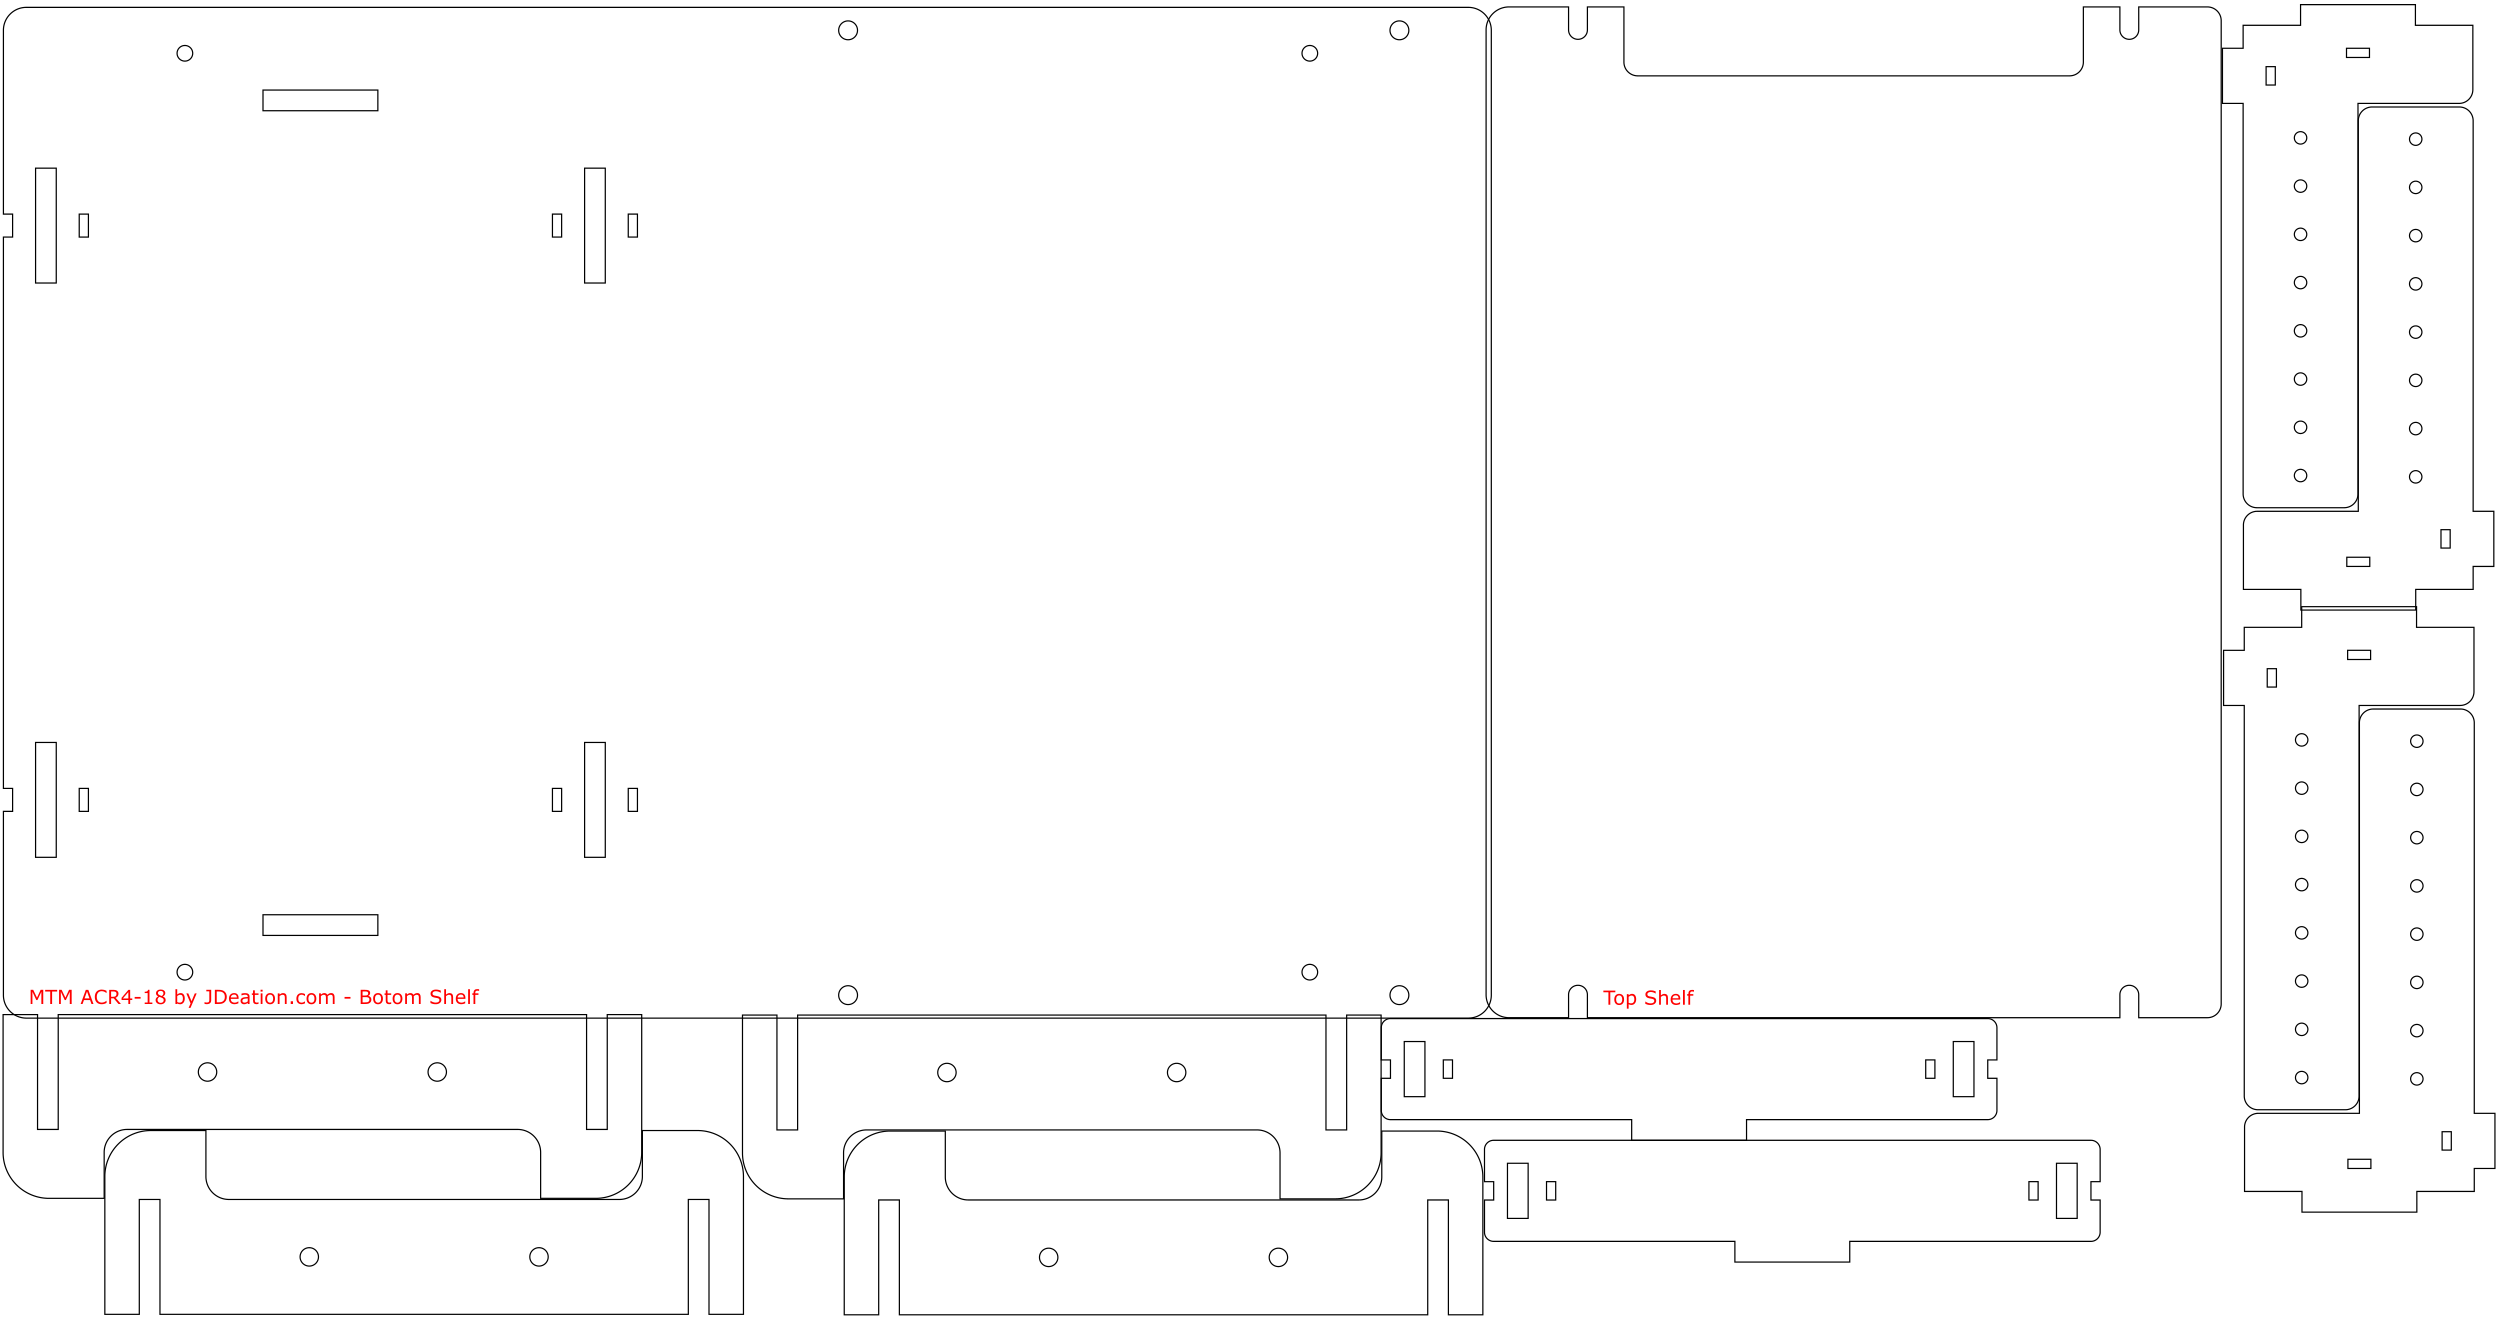 <?xml version="1.0" encoding="UTF-8" standalone="no"?>
<!-- Created with Inkscape (http://www.inkscape.org/) -->

<svg
   xmlns:dc="http://purl.org/dc/elements/1.1/"
   xmlns:cc="http://creativecommons.org/ns#"
   xmlns:rdf="http://www.w3.org/1999/02/22-rdf-syntax-ns#"
   xmlns:svg="http://www.w3.org/2000/svg"
   xmlns="http://www.w3.org/2000/svg"
   xmlns:sodipodi="http://sodipodi.sourceforge.net/DTD/sodipodi-0.dtd"
   xmlns:inkscape="http://www.inkscape.org/namespaces/inkscape"
   width="545mm"
   height="287mm"
   viewBox="0 0 545 287"
   version="1.1"
   id="svg8"
   inkscape:version="0.92.1 r15371"
   sodipodi:docname="mtm_acr4_18_v1.svg">
  <defs
     id="defs2">
    <marker
       style="overflow:visible"
       refY="0"
       refX="0"
       orient="auto"
       id="DistanceX">
      <path
         id="path4487"
         style="stroke:#000000;stroke-width:0.5"
         d="M 3,-3 -3,3 M 0,-5 V 5"
         inkscape:connector-curvature="0" />
    </marker>
    <pattern
       y="0"
       x="0"
       width="8"
       patternUnits="userSpaceOnUse"
       id="Hatch"
       height="8">
      <path
         id="path4490"
         stroke-width="0.25"
         stroke="#000000"
         linecap="square"
         d="M8 4 l-4,4" />
      <path
         id="path4492"
         stroke-width="0.25"
         stroke="#000000"
         linecap="square"
         d="M6 2 l-4,4" />
      <path
         id="path4494"
         stroke-width="0.25"
         stroke="#000000"
         linecap="square"
         d="M4 0 l-4,4" />
    </pattern>
    <symbol
       id="*MODEL_SPACE" />
    <symbol
       id="*PAPER_SPACE" />
    <marker
       style="overflow:visible"
       refY="0"
       refX="0"
       orient="auto"
       id="DistanceX-9">
      <path
         id="path4589"
         style="stroke:#000000;stroke-width:0.5"
         d="M 3,-3 -3,3 M 0,-5 V 5"
         inkscape:connector-curvature="0" />
    </marker>
    <pattern
       y="0"
       x="0"
       width="8"
       patternUnits="userSpaceOnUse"
       id="Hatch-0"
       height="8">
      <path
         id="path4592"
         stroke-width="0.25"
         stroke="#000000"
         linecap="square"
         d="M8 4 l-4,4" />
      <path
         id="path4594"
         stroke-width="0.25"
         stroke="#000000"
         linecap="square"
         d="M6 2 l-4,4" />
      <path
         id="path4596"
         stroke-width="0.25"
         stroke="#000000"
         linecap="square"
         d="M4 0 l-4,4" />
    </pattern>
    <symbol
       id="*MODEL_SPACE-2" />
    <symbol
       id="*PAPER_SPACE-3" />
    <marker
       style="overflow:visible"
       refY="0"
       refX="0"
       orient="auto"
       id="DistanceX-8">
      <path
         id="path4637"
         style="stroke:#000000;stroke-width:0.5"
         d="M 3,-3 -3,3 M 0,-5 V 5"
         inkscape:connector-curvature="0" />
    </marker>
    <pattern
       y="0"
       x="0"
       width="8"
       patternUnits="userSpaceOnUse"
       id="Hatch-07"
       height="8">
      <path
         id="path4640"
         stroke-width="0.25"
         stroke="#000000"
         linecap="square"
         d="M8 4 l-4,4" />
      <path
         id="path4642"
         stroke-width="0.25"
         stroke="#000000"
         linecap="square"
         d="M6 2 l-4,4" />
      <path
         id="path4644"
         stroke-width="0.25"
         stroke="#000000"
         linecap="square"
         d="M4 0 l-4,4" />
    </pattern>
    <symbol
       id="*MODEL_SPACE-8" />
    <symbol
       id="*PAPER_SPACE-30" />
    <marker
       style="overflow:visible"
       refY="0"
       refX="0"
       orient="auto"
       id="DistanceX-4">
      <path
         id="path4953"
         style="stroke:#000000;stroke-width:0.5"
         d="M 3,-3 -3,3 M 0,-5 V 5"
         inkscape:connector-curvature="0" />
    </marker>
    <pattern
       y="0"
       x="0"
       width="8"
       patternUnits="userSpaceOnUse"
       id="Hatch-2"
       height="8">
      <path
         id="path4956"
         stroke-width="0.25"
         stroke="#000000"
         linecap="square"
         d="M8 4 l-4,4" />
      <path
         id="path4958"
         stroke-width="0.25"
         stroke="#000000"
         linecap="square"
         d="M6 2 l-4,4" />
      <path
         id="path4960"
         stroke-width="0.25"
         stroke="#000000"
         linecap="square"
         d="M4 0 l-4,4" />
    </pattern>
    <symbol
       id="*MODEL_SPACE-1" />
    <symbol
       id="*PAPER_SPACE-6" />
    <marker
       style="overflow:visible"
       refY="0"
       refX="0"
       orient="auto"
       id="DistanceX-5">
      <path
         id="path5091"
         style="stroke:#000000;stroke-width:0.5"
         d="M 3,-3 -3,3 M 0,-5 V 5"
         inkscape:connector-curvature="0" />
    </marker>
    <pattern
       y="0"
       x="0"
       width="8"
       patternUnits="userSpaceOnUse"
       id="Hatch-7"
       height="8">
      <path
         id="path5094"
         stroke-width="0.25"
         stroke="#000000"
         linecap="square"
         d="M8 4 l-4,4" />
      <path
         id="path5096"
         stroke-width="0.25"
         stroke="#000000"
         linecap="square"
         d="M6 2 l-4,4" />
      <path
         id="path5098"
         stroke-width="0.25"
         stroke="#000000"
         linecap="square"
         d="M4 0 l-4,4" />
    </pattern>
    <symbol
       id="*MODEL_SPACE-29" />
    <symbol
       id="*PAPER_SPACE-8" />
  </defs>
  <sodipodi:namedview
     id="base"
     pagecolor="#ffffff"
     bordercolor="#666666"
     borderopacity="1.0"
     inkscape:pageopacity="0.0"
     inkscape:pageshadow="2"
     inkscape:zoom="0.59335938"
     inkscape:cx="858.9164"
     inkscape:cy="580.72897"
     inkscape:document-units="mm"
     inkscape:current-layer="layer1"
     showgrid="false"
     inkscape:window-width="1920"
     inkscape:window-height="1017"
     inkscape:window-x="-8"
     inkscape:window-y="-8"
     inkscape:window-maximized="1" />
  <g
     inkscape:label="Layer 1"
     inkscape:groupmode="layer"
     id="layer1"
     transform="translate(0,-10)">
    <g
       id="g4543"
       inkscape:label="0"
       transform="matrix(-0.265,0,0,0.265,0.745,-65.517)">
      <path
         id="path4501"
         style="fill:none;stroke:#000000"
         d="m -26.457,990.236 v -94.488 h -17.008 v 94.488 z"
         inkscape:connector-curvature="0" />
      <path
         id="path4503"
         style="fill:none;stroke:#000000"
         d="m -26.457,517.795 v -94.488 h -17.008 v 94.488 z"
         inkscape:connector-curvature="0" />
      <path
         id="path4505"
         style="fill:none;stroke:#000000"
         d="m -495.118,423.307 v 94.488 h 17.008 v -94.488 z"
         inkscape:connector-curvature="0" />
      <path
         id="path4507"
         style="fill:none;stroke:#000000"
         d="m -495.118,990.236 h 17.008 v -94.488 h -17.008 z"
         inkscape:connector-curvature="0" />
      <path
         id="path4509"
         style="fill:none;stroke:#000000"
         d="m -62.362,952.441 v -18.898 h -7.559 v 18.898 z"
         inkscape:connector-curvature="0" />
      <path
         id="path4511"
         style="fill:none;stroke:#000000"
         d="M -62.362,480 V 461.102 H -69.921 V 480 Z"
         inkscape:connector-curvature="0" />
      <path
         id="path4513"
         style="fill:none;stroke:#000000"
         d="M -7.559,461.102 V 480 H 0 v 453.543 h -7.559 v 18.898 H 0 V 1103.622 a 18.898,18.898 0 0 1 -18.898,18.898 H -1205.102 A 18.898,18.898 0 0 1 -1224,1103.622 V 309.921 a 18.898,18.898 0 0 1 18.898,-18.898 H -18.898 A 18.898,18.898 0 0 1 0,309.921 v 151.181 z"
         inkscape:connector-curvature="0" />
      <path
         id="path4515"
         style="fill:none;stroke:#000000"
         d="m -451.654,952.441 v -18.898 h -7.559 v 18.898 z"
         inkscape:connector-curvature="0" />
      <path
         id="path4517"
         style="fill:none;stroke:#000000"
         d="m -521.575,933.543 v 18.898 h 7.559 v -18.898 z"
         inkscape:connector-curvature="0" />
      <path
         id="path4519"
         style="fill:none;stroke:#000000"
         d="m -451.654,480 v -18.898 h -7.559 V 480 Z"
         inkscape:connector-curvature="0" />
      <path
         id="path4521"
         style="fill:none;stroke:#000000"
         d="m -514.016,480 v -18.898 h -7.559 V 480 Z"
         inkscape:connector-curvature="0" />
      <path
         id="path4523"
         style="fill:none;stroke:#000000"
         d="m -308.031,1054.488 h 94.488 v -17.008 h -94.488 z"
         inkscape:connector-curvature="0" />
      <path
         id="path4525"
         style="fill:none;stroke:#000000"
         d="m -213.543,376.063 v -17.008 h -94.488 v 17.008 z"
         inkscape:connector-curvature="0" />
      <path
         id="path4527"
         style="fill:none;stroke:#000000"
         d="m -142.866,1084.724 a 6.425,6.425 0 1 0 -12.85,0 6.425,6.425 0 1 0 12.85,0 z"
         inkscape:connector-curvature="0" />
      <path
         id="path4529"
         style="fill:none;stroke:#000000"
         d="m -142.866,328.819 a 6.425,6.425 0 1 0 -12.85,0 6.425,6.425 0 1 0 12.85,0 z"
         inkscape:connector-curvature="0" />
      <path
         id="path4531"
         style="fill:none;stroke:#000000"
         d="m -1068.284,1084.724 a 6.425,6.425 0 1 0 -12.85,0 6.425,6.425 0 1 0 12.85,0 z"
         inkscape:connector-curvature="0" />
      <path
         id="path4533"
         style="fill:none;stroke:#000000"
         d="m -1068.284,328.819 a 6.425,6.425 0 1 0 -12.85,0 6.425,6.425 0 1 0 12.85,0 z"
         inkscape:connector-curvature="0" />
      <path
         id="path4535"
         style="fill:none;stroke:#000000"
         d="m -1140.661,1103.622 a 7.748,7.748 0 1 0 -15.496,0 7.748,7.748 0 1 0 15.496,0 z"
         inkscape:connector-curvature="0" />
      <path
         id="path4537"
         style="fill:none;stroke:#000000"
         d="m -1140.661,309.921 a 7.748,7.748 0 1 0 -15.496,0 7.748,7.748 0 1 0 15.496,0 z"
         inkscape:connector-curvature="0" />
      <path
         id="path4539"
         style="fill:none;stroke:#000000"
         d="m -687.118,1103.622 a 7.748,7.748 0 1 0 -15.496,0 7.748,7.748 0 1 0 15.496,0 z"
         inkscape:connector-curvature="0" />
      <path
         id="path4541"
         style="fill:none;stroke:#000000"
         d="m -687.118,309.921 a 7.748,7.748 0 1 0 -15.496,0 7.748,7.748 0 1 0 15.496,0 z"
         inkscape:connector-curvature="0" />
    </g>
    <g
       id="g4605"
       inkscape:label="0"
       transform="matrix(0.265,0,0,0.265,694.551,-65.61)">
      <path
         id="path4603"
         style="fill:none;stroke:#000000"
         d="m -877.039,291.024 v 18.898 a 7.748,7.748 0 0 0 15.496,0 v -18.898 h 56.504 a 11.339,11.339 0 0 1 11.339,11.339 v 808.819 a 11.339,11.339 0 0 1 -11.339,11.339 h -56.504 v -18.898 a 7.748,7.748 0 0 0 -15.496,0 v 18.898 h -438.047 v -18.898 a 7.748,7.748 0 0 0 -15.496,0 v 18.898 h -48.945 a 18.898,18.898 0 0 1 -18.898,-18.898 V 309.921 a 18.898,18.898 0 0 1 18.898,-18.898 h 48.945 v 18.898 a 7.748,7.748 0 0 0 15.496,0 v -18.898 h 30.047 v 45.354 a 11.339,11.339 0 0 0 11.339,11.339 h 355.276 a 11.339,11.339 0 0 0 11.339,-11.339 v -45.354 z"
         inkscape:connector-curvature="0" />
    </g>
    <g
       id="g4673"
       inkscape:label="0"
       transform="matrix(0.265,0,0,0.265,571.697,-93.797)">
      <path
         id="path4651"
         style="fill:none;stroke:#000000"
         d="m -207.874,850.1 h -18.898 v 7.559 h 18.898 z"
         inkscape:connector-curvature="0" />
      <path
         id="path4653"
         style="fill:none;stroke:#000000"
         d="m -300.472,812.305 h 83.15 V 491.045 a 11.339,11.339 0 0 1 11.339,-11.339 h 71.811 a 11.339,11.339 0 0 1 11.339,11.339 v 321.26 h 17.008 v 45.354 h -17.008 v 18.898 h -47.244 v 17.008 h -94.488 v -17.008 h -47.244 v -52.913 a 11.339,11.339 0 0 1 11.339,-11.339 z"
         inkscape:connector-curvature="0" />
      <path
         id="path4655"
         style="fill:none;stroke:#000000"
         d="m -141.732,827.423 h -7.559 v 15.118 h 7.559 z"
         inkscape:connector-curvature="0" />
      <path
         id="path4657"
         style="fill:none;stroke:#000000"
         d="m -164.976,506.163 a 5.102,5.102 0 1 0 -10.205,0 5.102,5.102 0 1 0 10.205,0 z"
         inkscape:connector-curvature="0" />
      <path
         id="path4659"
         style="fill:none;stroke:#000000"
         d="m -164.976,545.848 a 5.102,5.102 0 1 0 -10.205,0 5.102,5.102 0 1 0 10.205,0 z"
         inkscape:connector-curvature="0" />
      <path
         id="path4661"
         style="fill:none;stroke:#000000"
         d="m -164.976,783.958 a 5.102,5.102 0 1 0 -10.205,0 5.102,5.102 0 1 0 10.205,0 z"
         inkscape:connector-curvature="0" />
      <path
         id="path4663"
         style="fill:none;stroke:#000000"
         d="m -164.976,744.273 a 5.102,5.102 0 1 0 -10.205,0 5.102,5.102 0 1 0 10.205,0 z"
         inkscape:connector-curvature="0" />
      <path
         id="path4665"
         style="fill:none;stroke:#000000"
         d="m -164.976,704.588 a 5.102,5.102 0 1 0 -10.205,0 5.102,5.102 0 1 0 10.205,0 z"
         inkscape:connector-curvature="0" />
      <path
         id="path4667"
         style="fill:none;stroke:#000000"
         d="m -164.976,664.903 a 5.102,5.102 0 1 0 -10.205,0 5.102,5.102 0 1 0 10.205,0 z"
         inkscape:connector-curvature="0" />
      <path
         id="path4669"
         style="fill:none;stroke:#000000"
         d="m -164.976,585.533 a 5.102,5.102 0 1 0 -10.205,0 5.102,5.102 0 1 0 10.205,0 z"
         inkscape:connector-curvature="0" />
      <path
         id="path4671"
         style="fill:none;stroke:#000000"
         d="m -164.976,625.218 a 5.102,5.102 0 1 0 -10.205,0 5.102,5.102 0 1 0 10.205,0 z"
         inkscape:connector-curvature="0" />
    </g>
    <g
       id="g4673-1"
       inkscape:label="0"
       transform="matrix(-0.265,0,0,-0.265,456.451,247.804)">
      <path
         id="path4651-2"
         style="fill:none;stroke:#000000"
         d="m -207.874,850.1 h -18.898 v 7.559 h 18.898 z"
         inkscape:connector-curvature="0" />
      <path
         id="path4653-1"
         style="fill:none;stroke:#000000"
         d="m -300.472,812.305 h 83.15 V 491.045 a 11.339,11.339 0 0 1 11.339,-11.339 h 71.811 a 11.339,11.339 0 0 1 11.339,11.339 v 321.26 h 17.008 v 45.354 h -17.008 v 18.898 h -47.244 v 17.008 h -94.488 v -17.008 h -47.244 v -52.913 a 11.339,11.339 0 0 1 11.339,-11.339 z"
         inkscape:connector-curvature="0" />
      <path
         id="path4655-8"
         style="fill:none;stroke:#000000"
         d="m -141.732,827.423 h -7.559 v 15.118 h 7.559 z"
         inkscape:connector-curvature="0" />
      <path
         id="path4657-4"
         style="fill:none;stroke:#000000"
         d="m -164.976,506.163 a 5.102,5.102 0 1 0 -10.205,0 5.102,5.102 0 1 0 10.205,0 z"
         inkscape:connector-curvature="0" />
      <path
         id="path4659-4"
         style="fill:none;stroke:#000000"
         d="m -164.976,545.848 a 5.102,5.102 0 1 0 -10.205,0 5.102,5.102 0 1 0 10.205,0 z"
         inkscape:connector-curvature="0" />
      <path
         id="path4661-0"
         style="fill:none;stroke:#000000"
         d="m -164.976,783.958 a 5.102,5.102 0 1 0 -10.205,0 5.102,5.102 0 1 0 10.205,0 z"
         inkscape:connector-curvature="0" />
      <path
         id="path4663-7"
         style="fill:none;stroke:#000000"
         d="m -164.976,744.273 a 5.102,5.102 0 1 0 -10.205,0 5.102,5.102 0 1 0 10.205,0 z"
         inkscape:connector-curvature="0" />
      <path
         id="path4665-1"
         style="fill:none;stroke:#000000"
         d="m -164.976,704.588 a 5.102,5.102 0 1 0 -10.205,0 5.102,5.102 0 1 0 10.205,0 z"
         inkscape:connector-curvature="0" />
      <path
         id="path4667-0"
         style="fill:none;stroke:#000000"
         d="m -164.976,664.903 a 5.102,5.102 0 1 0 -10.205,0 5.102,5.102 0 1 0 10.205,0 z"
         inkscape:connector-curvature="0" />
      <path
         id="path4669-0"
         style="fill:none;stroke:#000000"
         d="m -164.976,585.533 a 5.102,5.102 0 1 0 -10.205,0 5.102,5.102 0 1 0 10.205,0 z"
         inkscape:connector-curvature="0" />
      <path
         id="path4671-2"
         style="fill:none;stroke:#000000"
         d="m -164.976,625.218 a 5.102,5.102 0 1 0 -10.205,0 5.102,5.102 0 1 0 10.205,0 z"
         inkscape:connector-curvature="0" />
    </g>
    <g
       id="g4673-7"
       inkscape:label="0"
       transform="matrix(0.265,0,0,0.265,571.942,37.446)">
      <path
         id="path4651-3"
         style="fill:none;stroke:#000000"
         d="m -207.874,850.1 h -18.898 v 7.559 h 18.898 z"
         inkscape:connector-curvature="0" />
      <path
         id="path4653-7"
         style="fill:none;stroke:#000000"
         d="m -300.472,812.305 h 83.15 V 491.045 a 11.339,11.339 0 0 1 11.339,-11.339 h 71.811 a 11.339,11.339 0 0 1 11.339,11.339 v 321.26 h 17.008 v 45.354 h -17.008 v 18.898 h -47.244 v 17.008 h -94.488 v -17.008 h -47.244 v -52.913 a 11.339,11.339 0 0 1 11.339,-11.339 z"
         inkscape:connector-curvature="0" />
      <path
         id="path4655-9"
         style="fill:none;stroke:#000000"
         d="m -141.732,827.423 h -7.559 v 15.118 h 7.559 z"
         inkscape:connector-curvature="0" />
      <path
         id="path4657-8"
         style="fill:none;stroke:#000000"
         d="m -164.976,506.163 a 5.102,5.102 0 1 0 -10.205,0 5.102,5.102 0 1 0 10.205,0 z"
         inkscape:connector-curvature="0" />
      <path
         id="path4659-3"
         style="fill:none;stroke:#000000"
         d="m -164.976,545.848 a 5.102,5.102 0 1 0 -10.205,0 5.102,5.102 0 1 0 10.205,0 z"
         inkscape:connector-curvature="0" />
      <path
         id="path4661-5"
         style="fill:none;stroke:#000000"
         d="m -164.976,783.958 a 5.102,5.102 0 1 0 -10.205,0 5.102,5.102 0 1 0 10.205,0 z"
         inkscape:connector-curvature="0" />
      <path
         id="path4663-6"
         style="fill:none;stroke:#000000"
         d="m -164.976,744.273 a 5.102,5.102 0 1 0 -10.205,0 5.102,5.102 0 1 0 10.205,0 z"
         inkscape:connector-curvature="0" />
      <path
         id="path4665-19"
         style="fill:none;stroke:#000000"
         d="m -164.976,704.588 a 5.102,5.102 0 1 0 -10.205,0 5.102,5.102 0 1 0 10.205,0 z"
         inkscape:connector-curvature="0" />
      <path
         id="path4667-1"
         style="fill:none;stroke:#000000"
         d="m -164.976,664.903 a 5.102,5.102 0 1 0 -10.205,0 5.102,5.102 0 1 0 10.205,0 z"
         inkscape:connector-curvature="0" />
      <path
         id="path4669-5"
         style="fill:none;stroke:#000000"
         d="m -164.976,585.533 a 5.102,5.102 0 1 0 -10.205,0 5.102,5.102 0 1 0 10.205,0 z"
         inkscape:connector-curvature="0" />
      <path
         id="path4671-7"
         style="fill:none;stroke:#000000"
         d="m -164.976,625.218 a 5.102,5.102 0 1 0 -10.205,0 5.102,5.102 0 1 0 10.205,0 z"
         inkscape:connector-curvature="0" />
    </g>
    <g
       id="g4673-1-2"
       inkscape:label="0"
       transform="matrix(-0.265,0,0,-0.265,456.697,379.048)">
      <path
         id="path4651-2-9"
         style="fill:none;stroke:#000000"
         d="m -207.874,850.1 h -18.898 v 7.559 h 18.898 z"
         inkscape:connector-curvature="0" />
      <path
         id="path4653-1-1"
         style="fill:none;stroke:#000000"
         d="m -300.472,812.305 h 83.15 V 491.045 a 11.339,11.339 0 0 1 11.339,-11.339 h 71.811 a 11.339,11.339 0 0 1 11.339,11.339 v 321.26 h 17.008 v 45.354 h -17.008 v 18.898 h -47.244 v 17.008 h -94.488 v -17.008 h -47.244 v -52.913 a 11.339,11.339 0 0 1 11.339,-11.339 z"
         inkscape:connector-curvature="0" />
      <path
         id="path4655-8-7"
         style="fill:none;stroke:#000000"
         d="m -141.732,827.423 h -7.559 v 15.118 h 7.559 z"
         inkscape:connector-curvature="0" />
      <path
         id="path4657-4-0"
         style="fill:none;stroke:#000000"
         d="m -164.976,506.163 a 5.102,5.102 0 1 0 -10.205,0 5.102,5.102 0 1 0 10.205,0 z"
         inkscape:connector-curvature="0" />
      <path
         id="path4659-4-4"
         style="fill:none;stroke:#000000"
         d="m -164.976,545.848 a 5.102,5.102 0 1 0 -10.205,0 5.102,5.102 0 1 0 10.205,0 z"
         inkscape:connector-curvature="0" />
      <path
         id="path4661-0-3"
         style="fill:none;stroke:#000000"
         d="m -164.976,783.958 a 5.102,5.102 0 1 0 -10.205,0 5.102,5.102 0 1 0 10.205,0 z"
         inkscape:connector-curvature="0" />
      <path
         id="path4663-7-0"
         style="fill:none;stroke:#000000"
         d="m -164.976,744.273 a 5.102,5.102 0 1 0 -10.205,0 5.102,5.102 0 1 0 10.205,0 z"
         inkscape:connector-curvature="0" />
      <path
         id="path4665-1-9"
         style="fill:none;stroke:#000000"
         d="m -164.976,704.588 a 5.102,5.102 0 1 0 -10.205,0 5.102,5.102 0 1 0 10.205,0 z"
         inkscape:connector-curvature="0" />
      <path
         id="path4667-0-2"
         style="fill:none;stroke:#000000"
         d="m -164.976,664.903 a 5.102,5.102 0 1 0 -10.205,0 5.102,5.102 0 1 0 10.205,0 z"
         inkscape:connector-curvature="0" />
      <path
         id="path4669-0-9"
         style="fill:none;stroke:#000000"
         d="m -164.976,585.533 a 5.102,5.102 0 1 0 -10.205,0 5.102,5.102 0 1 0 10.205,0 z"
         inkscape:connector-curvature="0" />
      <path
         id="path4671-2-6"
         style="fill:none;stroke:#000000"
         d="m -164.976,625.218 a 5.102,5.102 0 1 0 -10.205,0 5.102,5.102 0 1 0 10.205,0 z"
         inkscape:connector-curvature="0" />
    </g>
    <g
       id="g4973"
       inkscape:label="0"
       transform="matrix(0.265,0,0,-0.265,183.54,368.203)">
      <path
         id="path4967"
         style="fill:none;stroke:#000000"
         d="m -202.503,365.893 a 37.795,37.795 0 0 1 37.795,37.795 V 517.074 h -28.346 v -94.488 h -17.008 v 94.488 h -434.646 v -94.488 h -17.008 V 517.074 H -690.062 V 403.688 a 37.795,37.795 0 0 1 37.795,-37.795 h 45.354 v 37.795 a 18.898,18.898 0 0 0 18.898,18.898 h 321.26 a 18.898,18.898 0 0 0 18.898,-18.898 V 365.893 Z"
         inkscape:connector-curvature="0" />
      <path
         id="path4969"
         style="fill:none;stroke:#000000"
         d="m -514.314,469.83 a 7.559,7.559 0 1 0 -15.118,0 7.559,7.559 0 1 0 15.118,0 z"
         inkscape:connector-curvature="0" />
      <path
         id="path4971"
         style="fill:none;stroke:#000000"
         d="m -325.338,469.83 a 7.559,7.559 0 1 0 -15.118,0 7.559,7.559 0 1 0 15.118,0 z"
         inkscape:connector-curvature="0" />
    </g>
    <g
       id="g4973-6-2"
       inkscape:label="0"
       transform="matrix(0.265,0,0,0.265,205.721,159.496)">
      <path
         id="path4967-5-1"
         style="fill:none;stroke:#000000"
         d="m -202.503,365.893 a 37.795,37.795 0 0 1 37.795,37.795 V 517.074 h -28.346 v -94.488 h -17.008 v 94.488 h -434.646 v -94.488 h -17.008 V 517.074 H -690.062 V 403.688 a 37.795,37.795 0 0 1 37.795,-37.795 h 45.354 v 37.795 a 18.898,18.898 0 0 0 18.898,18.898 h 321.26 a 18.898,18.898 0 0 0 18.898,-18.898 V 365.893 Z"
         inkscape:connector-curvature="0" />
      <path
         id="path4969-1-2"
         style="fill:none;stroke:#000000"
         d="m -514.314,469.83 a 7.559,7.559 0 1 0 -15.118,0 7.559,7.559 0 1 0 15.118,0 z"
         inkscape:connector-curvature="0" />
      <path
         id="path4971-0-5"
         style="fill:none;stroke:#000000"
         d="m -325.338,469.83 a 7.559,7.559 0 1 0 -15.118,0 7.559,7.559 0 1 0 15.118,0 z"
         inkscape:connector-curvature="0" />
    </g>
    <g
       id="g5115"
       inkscape:label="0"
       transform="matrix(-0.265,0,0,0.265,450.355,-0.318)">
      <path
         id="path5105"
         style="fill:none;stroke:#000000"
         d="m 512.126,925.984 v -15.118 h -7.559 v 15.118 z"
         inkscape:connector-curvature="0" />
      <path
         id="path5107"
         style="fill:none;stroke:#000000"
         d="M 92.598,941.102 V 895.748 H 75.591 v 45.354 z"
         inkscape:connector-curvature="0" />
      <path
         id="path5109"
         style="fill:none;stroke:#000000"
         d="m 527.244,895.748 v 45.354 h 17.008 v -45.354 z"
         inkscape:connector-curvature="0" />
      <path
         id="path5111"
         style="fill:none;stroke:#000000"
         d="m 107.717,910.866 v 15.118 h 7.559 v -15.118 z"
         inkscape:connector-curvature="0" />
      <path
         id="path5113"
         style="fill:none;stroke:#000000"
         d="m 555.591,910.866 v 15.118 h 7.559 v 26.457 A 7.559,7.559 0 0 1 555.591,960 h -198.425 v 17.008 H 262.677 V 960 H 64.252 a 7.559,7.559 0 0 1 -7.559,-7.559 v -26.457 h 7.559 v -15.118 h -7.559 v -26.457 a 7.559,7.559 0 0 1 7.559,-7.559 H 555.591 a 7.559,7.559 0 0 1 7.559,7.559 l 3e-5,26.457 z"
         inkscape:connector-curvature="0" />
    </g>
    <g
       id="g5115-4"
       inkscape:label="0"
       transform="matrix(0.265,0,0,0.265,308.596,26.22)">
      <path
         id="path5105-2"
         style="fill:none;stroke:#000000"
         d="m 512.126,925.984 v -15.118 h -7.559 v 15.118 z"
         inkscape:connector-curvature="0" />
      <path
         id="path5107-9"
         style="fill:none;stroke:#000000"
         d="M 92.598,941.102 V 895.748 H 75.591 v 45.354 z"
         inkscape:connector-curvature="0" />
      <path
         id="path5109-9"
         style="fill:none;stroke:#000000"
         d="m 527.244,895.748 v 45.354 h 17.008 v -45.354 z"
         inkscape:connector-curvature="0" />
      <path
         id="path5111-4"
         style="fill:none;stroke:#000000"
         d="m 107.717,910.866 v 15.118 h 7.559 v -15.118 z"
         inkscape:connector-curvature="0" />
      <path
         id="path5113-4"
         style="fill:none;stroke:#000000"
         d="m 555.591,910.866 v 15.118 h 7.559 v 26.457 A 7.559,7.559 0 0 1 555.591,960 h -198.425 v 17.008 H 262.677 V 960 H 64.252 a 7.559,7.559 0 0 1 -7.559,-7.559 v -26.457 h 7.559 v -15.118 h -7.559 v -26.457 a 7.559,7.559 0 0 1 7.559,-7.559 H 555.591 a 7.559,7.559 0 0 1 7.559,7.559 l 3e-5,26.457 z"
         inkscape:connector-curvature="0" />
    </g>
    <g
       id="g4973-8"
       inkscape:label="0"
       transform="matrix(0.265,0,0,-0.265,344.729,368.312)">
      <path
         id="path4967-7"
         style="fill:none;stroke:#000000"
         d="m -202.503,365.893 a 37.795,37.795 0 0 1 37.795,37.795 V 517.074 h -28.346 v -94.488 h -17.008 v 94.488 h -434.646 v -94.488 h -17.008 V 517.074 H -690.062 V 403.688 a 37.795,37.795 0 0 1 37.795,-37.795 h 45.354 v 37.795 a 18.898,18.898 0 0 0 18.898,18.898 h 321.26 a 18.898,18.898 0 0 0 18.898,-18.898 V 365.893 Z"
         inkscape:connector-curvature="0" />
      <path
         id="path4969-7"
         style="fill:none;stroke:#000000"
         d="m -514.314,469.83 a 7.559,7.559 0 1 0 -15.118,0 7.559,7.559 0 1 0 15.118,0 z"
         inkscape:connector-curvature="0" />
      <path
         id="path4971-4"
         style="fill:none;stroke:#000000"
         d="m -325.338,469.83 a 7.559,7.559 0 1 0 -15.118,0 7.559,7.559 0 1 0 15.118,0 z"
         inkscape:connector-curvature="0" />
    </g>
    <g
       id="g4973-6-2-9"
       inkscape:label="0"
       transform="matrix(0.265,0,0,0.265,366.91,159.606)">
      <path
         id="path4967-5-1-4"
         style="fill:none;stroke:#000000"
         d="m -202.503,365.893 a 37.795,37.795 0 0 1 37.795,37.795 V 517.074 h -28.346 v -94.488 h -17.008 v 94.488 h -434.646 v -94.488 h -17.008 V 517.074 H -690.062 V 403.688 a 37.795,37.795 0 0 1 37.795,-37.795 h 45.354 v 37.795 a 18.898,18.898 0 0 0 18.898,18.898 h 321.26 a 18.898,18.898 0 0 0 18.898,-18.898 V 365.893 Z"
         inkscape:connector-curvature="0" />
      <path
         id="path4969-1-2-2"
         style="fill:none;stroke:#000000"
         d="m -514.314,469.83 a 7.559,7.559 0 1 0 -15.118,0 7.559,7.559 0 1 0 15.118,0 z"
         inkscape:connector-curvature="0" />
      <path
         id="path4971-0-5-9"
         style="fill:none;stroke:#000000"
         d="m -325.338,469.83 a 7.559,7.559 0 1 0 -15.118,0 7.559,7.559 0 1 0 15.118,0 z"
         inkscape:connector-curvature="0" />
    </g>
    <g
       aria-label="Top Shelf"
       transform="matrix(0.265,0,0,0.265,-2.396,16.766)"
       style="font-style:normal;font-weight:normal;font-size:16px;line-height:1.25;font-family:sans-serif;letter-spacing:0px;word-spacing:0px;fill:#000000;fill-opacity:1;stroke:none"
       id="flowRoot5253">
      <path
         d="m 1337.891,790.761 h -4.156 v 10.258 h -1.547 v -10.258 h -4.156 v -1.375 h 9.859 z"
         style="fill:#ff0000;fill-opacity:1"
         id="path5340" />
      <path
         d="m 1345.07,796.66 q 0,2.133 -1.094,3.367 -1.094,1.234 -2.93,1.234 -1.852,0 -2.945,-1.234 -1.086,-1.234 -1.086,-3.367 0,-2.133 1.086,-3.367 1.094,-1.242 2.945,-1.242 1.836,0 2.93,1.242 1.094,1.234 1.094,3.367 z m -1.516,0 q 0,-1.695 -0.664,-2.516 -0.664,-0.828 -1.844,-0.828 -1.195,0 -1.859,0.828 -0.656,0.82 -0.656,2.516 0,1.641 0.664,2.492 0.664,0.844 1.852,0.844 1.172,0 1.836,-0.836 0.672,-0.844 0.672,-2.5 z"
         style="fill:#ff0000;fill-opacity:1"
         id="path5342" />
      <path
         d="m 1355.031,796.55 q 0,1.062 -0.305,1.945 -0.305,0.875 -0.859,1.484 -0.516,0.578 -1.219,0.898 -0.695,0.312 -1.476,0.312 -0.68,0 -1.234,-0.148 -0.547,-0.148 -1.117,-0.461 v 3.656 h -1.469 V 792.293 h 1.469 v 0.914 q 0.586,-0.492 1.312,-0.82 0.734,-0.336 1.562,-0.336 1.578,0 2.453,1.195 0.883,1.188 0.883,3.305 z m -1.516,0.039 q 0,-1.578 -0.539,-2.359 -0.539,-0.781 -1.656,-0.781 -0.633,0 -1.273,0.273 -0.641,0.273 -1.227,0.719 v 4.945 q 0.625,0.281 1.07,0.383 0.453,0.102 1.024,0.102 1.226,0 1.914,-0.828 0.688,-0.828 0.688,-2.453 z"
         style="fill:#ff0000;fill-opacity:1"
         id="path5344" />
      <path
         d="m 1371.516,797.699 q 0,0.68 -0.32,1.344 -0.312,0.664 -0.883,1.125 -0.625,0.5 -1.461,0.781 -0.828,0.281 -2,0.281 -1.258,0 -2.266,-0.234 -1,-0.234 -2.039,-0.695 v -1.938 h 0.109 q 0.883,0.734 2.039,1.133 1.156,0.398 2.172,0.398 1.438,0 2.234,-0.539 0.805,-0.539 0.805,-1.438 0,-0.773 -0.383,-1.141 -0.375,-0.367 -1.148,-0.57 -0.586,-0.156 -1.273,-0.258 -0.68,-0.102 -1.445,-0.258 -1.547,-0.328 -2.297,-1.117 -0.742,-0.797 -0.742,-2.07 0,-1.461 1.234,-2.391 1.234,-0.938 3.133,-0.938 1.226,0 2.25,0.234 1.023,0.234 1.812,0.578 v 1.828 h -0.109 q -0.664,-0.562 -1.75,-0.93 -1.078,-0.375 -2.211,-0.375 -1.242,0 -2,0.516 -0.75,0.516 -0.75,1.328 0,0.727 0.375,1.141 0.375,0.414 1.32,0.633 0.5,0.109 1.422,0.266 0.922,0.156 1.562,0.32 1.297,0.344 1.953,1.039 0.656,0.695 0.656,1.945 z"
         style="fill:#ff0000;fill-opacity:1"
         id="path5346" />
      <path
         d="m 1381.18,801.019 h -1.469 v -4.969 q 0,-0.602 -0.07,-1.125 -0.07,-0.531 -0.258,-0.828 -0.195,-0.328 -0.562,-0.484 -0.367,-0.164 -0.953,-0.164 -0.602,0 -1.258,0.297 -0.656,0.297 -1.258,0.758 v 6.516 h -1.469 v -12.156 h 1.469 v 4.398 q 0.688,-0.57 1.422,-0.891 0.734,-0.32 1.508,-0.32 1.414,0 2.156,0.852 0.742,0.852 0.742,2.453 z"
         style="fill:#ff0000;fill-opacity:1"
         id="path5348" />
      <path
         d="m 1391.312,796.808 h -6.43 q 0,0.805 0.242,1.406 0.242,0.594 0.664,0.977 0.406,0.375 0.961,0.562 0.562,0.188 1.234,0.188 0.891,0 1.789,-0.352 0.906,-0.359 1.289,-0.703 h 0.078 v 1.602 q -0.742,0.312 -1.516,0.523 -0.773,0.211 -1.625,0.211 -2.172,0 -3.391,-1.172 -1.219,-1.18 -1.219,-3.344 0,-2.141 1.164,-3.398 1.172,-1.258 3.078,-1.258 1.766,0 2.719,1.031 0.961,1.031 0.961,2.93 z m -1.43,-1.125 q -0.01,-1.156 -0.586,-1.789 -0.57,-0.633 -1.742,-0.633 -1.18,0 -1.883,0.695 -0.695,0.695 -0.789,1.727 z"
         style="fill:#ff0000;fill-opacity:1"
         id="path5350" />
      <path
         d="m 1395.023,801.019 h -1.469 v -12.156 h 1.469 z"
         style="fill:#ff0000;fill-opacity:1"
         id="path5352" />
      <path
         d="m 1402.578,790.285 h -0.078 q -0.242,-0.07 -0.633,-0.141 -0.391,-0.078 -0.688,-0.078 -0.945,0 -1.375,0.422 -0.422,0.414 -0.422,1.508 v 0.297 h 2.648 v 1.234 h -2.602 v 7.492 h -1.469 v -7.492 h -0.992 v -1.234 h 0.992 v -0.289 q 0,-1.555 0.773,-2.383 0.773,-0.836 2.234,-0.836 0.492,0 0.883,0.047 0.398,0.047 0.727,0.109 z"
         style="fill:#ff0000;fill-opacity:1"
         id="path5354" />
    </g>
    <g
       aria-label="MTM ACR4-18 by JDeation.com - Botom Shelf"
       transform="matrix(0.265,0,0,0.265,-144.686,20.169)"
       style="font-style:normal;font-weight:normal;font-size:16px;line-height:1.25;font-family:sans-serif;letter-spacing:0px;word-spacing:0px;fill:#000000;fill-opacity:1;stroke:none"
       id="flowRoot5261">
      <path
         d="m 581.561,787.537 h -1.547 V 777.513 l -3.234,6.82 h -0.922 l -3.211,-6.82 v 10.023 h -1.445 v -11.633 h 2.109 l 3.102,6.477 3,-6.477 h 2.148 z"
         style="fill:#ff0000;fill-opacity:1"
         id="path5269" />
      <path
         d="m 592.998,777.279 h -4.156 v 10.258 h -1.547 v -10.258 h -4.156 v -1.375 h 9.859 z"
         style="fill:#ff0000;fill-opacity:1"
         id="path5271" />
      <path
         d="m 604.936,787.537 h -1.547 V 777.513 l -3.234,6.82 h -0.922 l -3.211,-6.82 v 10.023 h -1.445 v -11.633 h 2.109 l 3.102,6.477 3,-6.477 h 2.148 z"
         style="fill:#ff0000;fill-opacity:1"
         id="path5273" />
      <path
         d="m 622.873,787.537 h -1.648 l -1.141,-3.242 h -5.031 l -1.141,3.242 h -1.57 l 4.234,-11.633 h 2.062 z m -3.266,-4.57 -2.039,-5.711 -2.047,5.711 z"
         style="fill:#ff0000;fill-opacity:1"
         id="path5275" />
      <path
         d="m 633.623,786.693 q -0.43,0.188 -0.781,0.352 -0.344,0.164 -0.906,0.344 -0.477,0.148 -1.039,0.25 -0.555,0.109 -1.227,0.109 -1.266,0 -2.305,-0.352 -1.031,-0.359 -1.797,-1.117 -0.75,-0.742 -1.172,-1.883 -0.422,-1.148 -0.422,-2.664 0,-1.438 0.406,-2.57 0.406,-1.133 1.172,-1.914 0.742,-0.758 1.789,-1.156 1.055,-0.398 2.336,-0.398 0.938,0 1.867,0.227 0.938,0.227 2.078,0.797 v 1.836 h -0.117 q -0.961,-0.805 -1.906,-1.172 -0.945,-0.367 -2.023,-0.367 -0.883,0 -1.594,0.289 -0.703,0.281 -1.258,0.883 -0.539,0.586 -0.844,1.484 -0.297,0.891 -0.297,2.062 0,1.227 0.328,2.109 0.336,0.883 0.859,1.438 0.547,0.578 1.273,0.859 0.734,0.273 1.547,0.273 1.117,0 2.094,-0.383 0.977,-0.383 1.828,-1.148 h 0.109 z"
         style="fill:#ff0000;fill-opacity:1"
         id="path5277" />
      <path
         d="m 645.451,787.537 h -2.008 l -3.891,-4.625 h -2.18 v 4.625 h -1.547 v -11.633 h 3.258 q 1.055,0 1.758,0.141 0.703,0.133 1.266,0.484 0.633,0.398 0.984,1.008 0.359,0.602 0.359,1.531 0,1.258 -0.633,2.109 -0.633,0.844 -1.742,1.273 z m -3.617,-8.359 q 0,-0.5 -0.18,-0.883 -0.172,-0.391 -0.578,-0.656 -0.336,-0.227 -0.797,-0.312 -0.461,-0.094 -1.086,-0.094 h -1.82 v 4.391 h 1.562 q 0.734,0 1.281,-0.125 0.547,-0.133 0.93,-0.484 0.352,-0.328 0.516,-0.75 0.172,-0.43 0.172,-1.086 z"
         style="fill:#ff0000;fill-opacity:1"
         id="path5279" />
      <path
         d="m 654.787,784.263 h -1.727 v 3.273 h -1.5 v -3.273 h -5.57 v -1.797 l 5.633,-6.562 h 1.438 v 7.109 h 1.727 z m -3.227,-1.25 v -5.25 l -4.508,5.25 z"
         style="fill:#ff0000;fill-opacity:1"
         id="path5281" />
      <path
         d="m 661.646,783.154 h -4.875 v -1.414 h 4.875 z"
         style="fill:#ff0000;fill-opacity:1"
         id="path5283" />
      <path
         d="m 671.326,787.537 h -6.297 v -1.188 h 2.422 v -7.797 h -2.422 v -1.062 q 0.492,0 1.055,-0.078 0.562,-0.086 0.852,-0.242 0.359,-0.195 0.562,-0.492 0.211,-0.305 0.242,-0.812 h 1.211 v 10.484 h 2.375 z"
         style="fill:#ff0000;fill-opacity:1"
         id="path5285" />
      <path
         d="m 682.264,784.295 q 0,1.508 -1.18,2.508 -1.172,1 -2.953,1 -1.891,0 -3.016,-0.977 -1.117,-0.977 -1.117,-2.5 0,-0.969 0.562,-1.75 0.562,-0.789 1.586,-1.25 v -0.047 q -0.938,-0.5 -1.391,-1.094 -0.445,-0.594 -0.445,-1.484 0,-1.312 1.078,-2.188 1.078,-0.875 2.742,-0.875 1.742,0 2.781,0.836 1.039,0.836 1.039,2.125 0,0.789 -0.492,1.555 -0.492,0.758 -1.445,1.188 v 0.047 q 1.094,0.469 1.672,1.156 0.578,0.688 0.578,1.75 z m -1.852,-5.68 q 0,-0.836 -0.648,-1.328 -0.641,-0.5 -1.641,-0.5 -0.984,0 -1.617,0.469 -0.625,0.469 -0.625,1.266 0,0.562 0.312,0.977 0.32,0.406 0.961,0.727 0.289,0.141 0.828,0.367 0.547,0.227 1.062,0.375 0.773,-0.516 1.07,-1.07 0.297,-0.555 0.297,-1.281 z m 0.242,5.828 q 0,-0.719 -0.32,-1.148 -0.312,-0.438 -1.234,-0.875 -0.367,-0.172 -0.805,-0.32 -0.438,-0.148 -1.164,-0.414 -0.703,0.383 -1.133,1.039 -0.422,0.656 -0.422,1.484 0,1.055 0.727,1.742 0.727,0.688 1.844,0.688 1.141,0 1.82,-0.586 0.688,-0.586 0.688,-1.609 z"
         style="fill:#ff0000;fill-opacity:1"
         id="path5287" />
      <path
         d="m 697.982,783.107 q 0,1.094 -0.312,1.969 -0.305,0.875 -0.828,1.469 -0.555,0.617 -1.219,0.93 -0.664,0.305 -1.461,0.305 -0.742,0 -1.297,-0.18 -0.555,-0.172 -1.094,-0.469 l -0.094,0.406 h -1.375 v -12.156 h 1.469 v 4.344 q 0.617,-0.508 1.312,-0.828 0.695,-0.328 1.562,-0.328 1.547,0 2.438,1.188 0.898,1.188 0.898,3.352 z m -1.516,0.039 q 0,-1.562 -0.516,-2.367 -0.516,-0.812 -1.664,-0.812 -0.641,0 -1.297,0.281 -0.656,0.273 -1.219,0.711 v 5 q 0.625,0.281 1.07,0.391 0.453,0.109 1.023,0.109 1.219,0 1.906,-0.797 0.695,-0.805 0.695,-2.516 z"
         style="fill:#ff0000;fill-opacity:1"
         id="path5289" />
      <path
         d="m 707.787,778.81 -5.094,11.945 h -1.57 l 1.625,-3.641 -3.477,-8.305 h 1.594 l 2.68,6.469 2.703,-6.469 z"
         style="fill:#ff0000;fill-opacity:1"
         id="path5291" />
      <path
         d="m 719.717,784.513 q 0,1.531 -0.938,2.359 -0.93,0.828 -2.5,0.828 -0.375,0 -1,-0.07 -0.625,-0.062 -1.047,-0.156 v -1.445 h 0.086 q 0.32,0.109 0.789,0.227 0.469,0.117 0.961,0.117 0.719,0 1.141,-0.164 0.43,-0.164 0.633,-0.469 0.211,-0.312 0.266,-0.766 0.062,-0.453 0.062,-1.047 v -6.789 h -2.461 v -1.234 h 4.008 z"
         style="fill:#ff0000;fill-opacity:1"
         id="path5293" />
      <path
         d="m 732.561,781.732 q 0,1.586 -0.695,2.875 -0.688,1.289 -1.836,2 -0.797,0.492 -1.781,0.711 -0.977,0.219 -2.578,0.219 h -2.938 v -11.633 h 2.906 q 1.703,0 2.703,0.25 1.008,0.242 1.703,0.672 1.188,0.742 1.852,1.977 0.664,1.234 0.664,2.93 z m -1.617,-0.023 q 0,-1.367 -0.477,-2.305 -0.477,-0.938 -1.422,-1.477 -0.688,-0.391 -1.461,-0.539 -0.773,-0.156 -1.852,-0.156 h -1.453 v 8.977 h 1.453 q 1.117,0 1.945,-0.164 0.836,-0.164 1.531,-0.609 0.867,-0.555 1.297,-1.461 0.438,-0.906 0.438,-2.266 z"
         style="fill:#ff0000;fill-opacity:1"
         id="path5295" />
      <path
         d="m 742.264,783.326 h -6.43 q 0,0.805 0.242,1.406 0.242,0.594 0.664,0.977 0.406,0.375 0.961,0.562 0.562,0.188 1.234,0.188 0.891,0 1.789,-0.352 0.906,-0.359 1.289,-0.703 h 0.078 v 1.602 q -0.742,0.312 -1.516,0.523 -0.773,0.211 -1.625,0.211 -2.172,0 -3.391,-1.172 -1.219,-1.18 -1.219,-3.344 0,-2.141 1.164,-3.398 1.172,-1.258 3.078,-1.258 1.766,0 2.719,1.031 0.961,1.031 0.961,2.93 z m -1.43,-1.125 q -0.008,-1.156 -0.586,-1.789 -0.57,-0.633 -1.742,-0.633 -1.18,0 -1.883,0.695 -0.695,0.695 -0.789,1.727 z"
         style="fill:#ff0000;fill-opacity:1"
         id="path5297" />
      <path
         d="m 751.271,787.537 h -1.461 v -0.93 q -0.195,0.133 -0.531,0.375 -0.328,0.234 -0.641,0.375 -0.367,0.18 -0.844,0.297 -0.477,0.125 -1.117,0.125 -1.18,0 -2,-0.781 -0.82,-0.781 -0.82,-1.992 0,-0.992 0.422,-1.602 0.43,-0.617 1.219,-0.969 0.797,-0.352 1.914,-0.477 1.117,-0.125 2.398,-0.188 v -0.227 q 0,-0.5 -0.18,-0.828 -0.172,-0.328 -0.5,-0.516 -0.312,-0.18 -0.75,-0.242 -0.438,-0.062 -0.914,-0.062 -0.578,0 -1.289,0.156 -0.711,0.148 -1.469,0.438 h -0.078 v -1.492 q 0.43,-0.117 1.242,-0.258 0.812,-0.141 1.602,-0.141 0.922,0 1.602,0.156 0.688,0.148 1.188,0.516 0.492,0.359 0.75,0.93 0.258,0.57 0.258,1.414 z m -1.461,-2.148 v -2.43 q -0.672,0.039 -1.586,0.117 -0.906,0.078 -1.438,0.227 -0.633,0.18 -1.023,0.562 -0.391,0.375 -0.391,1.039 0,0.75 0.453,1.133 0.453,0.375 1.383,0.375 0.773,0 1.414,-0.297 0.641,-0.305 1.188,-0.727 z"
         style="fill:#ff0000;fill-opacity:1"
         id="path5299" />
      <path
         d="m 758.646,787.459 q -0.414,0.109 -0.906,0.18 -0.484,0.07 -0.867,0.07 -1.336,0 -2.031,-0.719 -0.695,-0.719 -0.695,-2.305 v -4.641 h -0.992 v -1.234 h 0.992 v -2.508 h 1.469 v 2.508 h 3.031 v 1.234 h -3.031 v 3.977 q 0,0.688 0.031,1.078 0.031,0.383 0.219,0.719 0.172,0.312 0.469,0.461 0.305,0.141 0.922,0.141 0.359,0 0.75,-0.102 0.391,-0.109 0.562,-0.18 h 0.078 z"
         style="fill:#ff0000;fill-opacity:1"
         id="path5301" />
      <path
         d="m 762.006,777.349 h -1.656 v -1.523 h 1.656 z m -0.094,10.188 h -1.469 v -8.727 h 1.469 z"
         style="fill:#ff0000;fill-opacity:1"
         id="path5303" />
      <path
         d="m 772.209,783.177 q 0,2.133 -1.094,3.367 -1.094,1.234 -2.93,1.234 -1.852,0 -2.945,-1.234 -1.086,-1.234 -1.086,-3.367 0,-2.133 1.086,-3.367 1.094,-1.242 2.945,-1.242 1.836,0 2.93,1.242 1.094,1.234 1.094,3.367 z m -1.516,0 q 0,-1.695 -0.664,-2.516 -0.664,-0.828 -1.844,-0.828 -1.195,0 -1.859,0.828 -0.656,0.82 -0.656,2.516 0,1.641 0.664,2.492 0.664,0.844 1.852,0.844 1.172,0 1.836,-0.836 0.672,-0.844 0.672,-2.5 z"
         style="fill:#ff0000;fill-opacity:1"
         id="path5305" />
      <path
         d="m 781.787,787.537 h -1.469 v -4.969 q 0,-0.602 -0.07,-1.125 -0.07,-0.531 -0.258,-0.828 -0.195,-0.328 -0.562,-0.484 -0.367,-0.164 -0.953,-0.164 -0.602,0 -1.258,0.297 -0.656,0.297 -1.258,0.758 v 6.516 h -1.469 v -8.727 h 1.469 v 0.969 q 0.688,-0.57 1.422,-0.891 0.734,-0.32 1.508,-0.32 1.414,0 2.156,0.852 0.742,0.852 0.742,2.453 z"
         style="fill:#ff0000;fill-opacity:1"
         id="path5307" />
      <path
         d="m 787.014,787.537 h -1.867 v -2.227 h 1.867 z"
         style="fill:#ff0000;fill-opacity:1"
         id="path5309" />
      <path
         d="m 796.881,786.99 q -0.734,0.352 -1.398,0.547 -0.656,0.195 -1.398,0.195 -0.945,0 -1.734,-0.273 -0.789,-0.281 -1.352,-0.844 -0.57,-0.562 -0.883,-1.422 -0.312,-0.859 -0.312,-2.008 0,-2.141 1.172,-3.359 1.18,-1.219 3.109,-1.219 0.75,0 1.469,0.211 0.727,0.211 1.328,0.516 v 1.633 h -0.078 q -0.672,-0.523 -1.391,-0.805 -0.711,-0.281 -1.391,-0.281 -1.25,0 -1.977,0.844 -0.719,0.836 -0.719,2.461 0,1.578 0.703,2.43 0.711,0.844 1.992,0.844 0.445,0 0.906,-0.117 0.461,-0.117 0.828,-0.305 0.32,-0.164 0.602,-0.344 0.281,-0.188 0.445,-0.32 h 0.078 z"
         style="fill:#ff0000;fill-opacity:1"
         id="path5311" />
      <path
         d="m 806.209,783.177 q 0,2.133 -1.094,3.367 -1.094,1.234 -2.93,1.234 -1.852,0 -2.945,-1.234 -1.086,-1.234 -1.086,-3.367 0,-2.133 1.086,-3.367 1.094,-1.242 2.945,-1.242 1.836,0 2.93,1.242 1.094,1.234 1.094,3.367 z m -1.516,0 q 0,-1.695 -0.664,-2.516 -0.664,-0.828 -1.844,-0.828 -1.195,0 -1.859,0.828 -0.656,0.82 -0.656,2.516 0,1.641 0.664,2.492 0.664,0.844 1.852,0.844 1.172,0 1.836,-0.836 0.672,-0.844 0.672,-2.5 z"
         style="fill:#ff0000;fill-opacity:1"
         id="path5313" />
      <path
         d="m 821.225,787.537 h -1.469 v -4.969 q 0,-0.562 -0.055,-1.086 -0.047,-0.523 -0.211,-0.836 -0.18,-0.336 -0.516,-0.508 -0.336,-0.172 -0.969,-0.172 -0.617,0 -1.234,0.312 -0.617,0.305 -1.234,0.781 0.023,0.18 0.039,0.422 0.016,0.234 0.016,0.469 v 5.586 h -1.469 v -4.969 q 0,-0.578 -0.055,-1.094 -0.047,-0.523 -0.211,-0.836 -0.18,-0.336 -0.516,-0.5 -0.336,-0.172 -0.969,-0.172 -0.602,0 -1.211,0.297 -0.602,0.297 -1.203,0.758 v 6.516 h -1.469 v -8.727 h 1.469 v 0.969 q 0.688,-0.57 1.367,-0.891 0.688,-0.32 1.461,-0.32 0.891,0 1.508,0.375 0.625,0.375 0.93,1.039 0.891,-0.75 1.625,-1.078 0.734,-0.336 1.57,-0.336 1.438,0 2.117,0.875 0.688,0.867 0.688,2.43 z"
         style="fill:#ff0000;fill-opacity:1"
         id="path5315" />
      <path
         d="m 834.303,783.154 h -4.875 v -1.414 h 4.875 z"
         style="fill:#ff0000;fill-opacity:1"
         id="path5317" />
      <path
         d="m 851.475,783.959 q 0,0.867 -0.328,1.531 -0.328,0.664 -0.883,1.094 -0.656,0.516 -1.445,0.734 -0.781,0.219 -1.992,0.219 h -4.125 v -11.633 h 3.445 q 1.273,0 1.906,0.094 0.633,0.094 1.211,0.391 0.641,0.336 0.93,0.867 0.289,0.523 0.289,1.258 0,0.828 -0.422,1.414 -0.422,0.578 -1.125,0.93 v 0.062 q 1.18,0.242 1.859,1.039 0.68,0.789 0.68,2 z m -2.602,-5.242 q 0,-0.422 -0.141,-0.711 -0.141,-0.289 -0.453,-0.469 -0.367,-0.211 -0.891,-0.258 -0.523,-0.055 -1.297,-0.055 h -1.844 v 3.359 h 2 q 0.727,0 1.156,-0.07 0.43,-0.078 0.797,-0.312 0.367,-0.234 0.516,-0.602 0.156,-0.375 0.156,-0.883 z m 0.992,5.305 q 0,-0.703 -0.211,-1.117 -0.211,-0.414 -0.766,-0.703 -0.375,-0.195 -0.914,-0.25 -0.531,-0.062 -1.297,-0.062 h -2.43 v 4.328 h 2.047 q 1.016,0 1.664,-0.102 0.648,-0.109 1.062,-0.391 0.438,-0.305 0.641,-0.695 0.203,-0.391 0.203,-1.008 z"
         style="fill:#ff0000;fill-opacity:1"
         id="path5319" />
      <path
         d="m 860.99,783.177 q 0,2.133 -1.094,3.367 -1.094,1.234 -2.93,1.234 -1.852,0 -2.945,-1.234 -1.086,-1.234 -1.086,-3.367 0,-2.133 1.086,-3.367 1.094,-1.242 2.945,-1.242 1.836,0 2.93,1.242 1.094,1.234 1.094,3.367 z m -1.516,0 q 0,-1.695 -0.664,-2.516 -0.664,-0.828 -1.844,-0.828 -1.195,0 -1.859,0.828 -0.656,0.82 -0.656,2.516 0,1.641 0.664,2.492 0.664,0.844 1.852,0.844 1.172,0 1.836,-0.836 0.672,-0.844 0.672,-2.5 z"
         style="fill:#ff0000;fill-opacity:1"
         id="path5321" />
      <path
         d="m 867.803,787.459 q -0.414,0.109 -0.906,0.18 -0.484,0.07 -0.867,0.07 -1.336,0 -2.031,-0.719 -0.695,-0.719 -0.695,-2.305 v -4.641 h -0.992 v -1.234 h 0.992 v -2.508 h 1.469 v 2.508 h 3.031 v 1.234 h -3.031 v 3.977 q 0,0.688 0.031,1.078 0.031,0.383 0.219,0.719 0.172,0.312 0.469,0.461 0.305,0.141 0.922,0.141 0.359,0 0.75,-0.102 0.391,-0.109 0.562,-0.18 h 0.078 z"
         style="fill:#ff0000;fill-opacity:1"
         id="path5323" />
      <path
         d="m 877.021,783.177 q 0,2.133 -1.094,3.367 -1.094,1.234 -2.93,1.234 -1.852,0 -2.945,-1.234 -1.086,-1.234 -1.086,-3.367 0,-2.133 1.086,-3.367 1.094,-1.242 2.945,-1.242 1.836,0 2.93,1.242 1.094,1.234 1.094,3.367 z m -1.516,0 q 0,-1.695 -0.664,-2.516 -0.664,-0.828 -1.844,-0.828 -1.195,0 -1.859,0.828 -0.656,0.82 -0.656,2.516 0,1.641 0.664,2.492 0.664,0.844 1.852,0.844 1.172,0 1.836,-0.836 0.672,-0.844 0.672,-2.5 z"
         style="fill:#ff0000;fill-opacity:1"
         id="path5325" />
      <path
         d="m 892.037,787.537 h -1.469 v -4.969 q 0,-0.562 -0.055,-1.086 -0.047,-0.523 -0.211,-0.836 -0.18,-0.336 -0.516,-0.508 -0.336,-0.172 -0.969,-0.172 -0.617,0 -1.234,0.312 -0.617,0.305 -1.234,0.781 0.023,0.18 0.039,0.422 0.016,0.234 0.016,0.469 v 5.586 h -1.469 v -4.969 q 0,-0.578 -0.055,-1.094 -0.047,-0.523 -0.211,-0.836 -0.18,-0.336 -0.516,-0.5 -0.336,-0.172 -0.969,-0.172 -0.602,0 -1.211,0.297 -0.602,0.297 -1.203,0.758 v 6.516 h -1.469 v -8.727 h 1.469 v 0.969 q 0.688,-0.57 1.367,-0.891 0.688,-0.32 1.461,-0.32 0.891,0 1.508,0.375 0.625,0.375 0.93,1.039 0.891,-0.75 1.625,-1.078 0.734,-0.336 1.57,-0.336 1.438,0 2.117,0.875 0.688,0.867 0.688,2.43 z"
         style="fill:#ff0000;fill-opacity:1"
         id="path5327" />
      <path
         d="m 909.061,784.216 q 0,0.68 -0.32,1.344 -0.312,0.664 -0.883,1.125 -0.625,0.5 -1.461,0.781 -0.828,0.281 -2,0.281 -1.258,0 -2.266,-0.234 -1,-0.234 -2.039,-0.695 v -1.938 h 0.109 q 0.883,0.734 2.039,1.133 1.156,0.398 2.172,0.398 1.438,0 2.234,-0.539 0.805,-0.539 0.805,-1.438 0,-0.773 -0.383,-1.141 -0.375,-0.367 -1.148,-0.57 -0.586,-0.156 -1.273,-0.258 -0.68,-0.102 -1.445,-0.258 -1.547,-0.328 -2.297,-1.117 -0.742,-0.797 -0.742,-2.07 0,-1.461 1.234,-2.391 1.234,-0.938 3.133,-0.938 1.227,0 2.25,0.234 1.023,0.234 1.812,0.578 v 1.828 h -0.109 q -0.664,-0.562 -1.75,-0.93 -1.078,-0.375 -2.211,-0.375 -1.242,0 -2,0.516 -0.75,0.516 -0.75,1.328 0,0.727 0.375,1.141 0.375,0.414 1.32,0.633 0.5,0.109 1.422,0.266 0.922,0.156 1.562,0.32 1.297,0.344 1.953,1.039 0.656,0.695 0.656,1.945 z"
         style="fill:#ff0000;fill-opacity:1"
         id="path5329" />
      <path
         d="m 918.725,787.537 h -1.469 v -4.969 q 0,-0.602 -0.07,-1.125 -0.07,-0.531 -0.258,-0.828 -0.195,-0.328 -0.562,-0.484 -0.367,-0.164 -0.953,-0.164 -0.602,0 -1.258,0.297 -0.656,0.297 -1.258,0.758 v 6.516 h -1.469 v -12.156 h 1.469 v 4.398 q 0.688,-0.57 1.422,-0.891 0.734,-0.32 1.508,-0.32 1.414,0 2.156,0.852 0.742,0.852 0.742,2.453 z"
         style="fill:#ff0000;fill-opacity:1"
         id="path5331" />
      <path
         d="m 928.857,783.326 h -6.43 q 0,0.805 0.242,1.406 0.242,0.594 0.664,0.977 0.406,0.375 0.961,0.562 0.562,0.188 1.234,0.188 0.891,0 1.789,-0.352 0.906,-0.359 1.289,-0.703 h 0.078 v 1.602 q -0.742,0.312 -1.516,0.523 -0.773,0.211 -1.625,0.211 -2.172,0 -3.391,-1.172 -1.219,-1.18 -1.219,-3.344 0,-2.141 1.164,-3.398 1.172,-1.258 3.078,-1.258 1.766,0 2.719,1.031 0.961,1.031 0.961,2.93 z m -1.43,-1.125 q -0.008,-1.156 -0.586,-1.789 -0.57,-0.633 -1.742,-0.633 -1.18,0 -1.883,0.695 -0.695,0.695 -0.789,1.727 z"
         style="fill:#ff0000;fill-opacity:1"
         id="path5333" />
      <path
         d="m 932.568,787.537 h -1.469 v -12.156 h 1.469 z"
         style="fill:#ff0000;fill-opacity:1"
         id="path5335" />
      <path
         d="m 940.123,776.802 h -0.078 q -0.242,-0.07 -0.633,-0.141 -0.391,-0.078 -0.688,-0.078 -0.945,0 -1.375,0.422 -0.422,0.414 -0.422,1.508 v 0.297 h 2.648 v 1.234 h -2.602 v 7.492 h -1.469 v -7.492 h -0.992 v -1.234 h 0.992 v -0.289 q 0,-1.555 0.773,-2.383 0.773,-0.836 2.234,-0.836 0.492,0 0.883,0.047 0.398,0.047 0.727,0.109 z"
         style="fill:#ff0000;fill-opacity:1"
         id="path5337" />
    </g>
  </g>
</svg>
